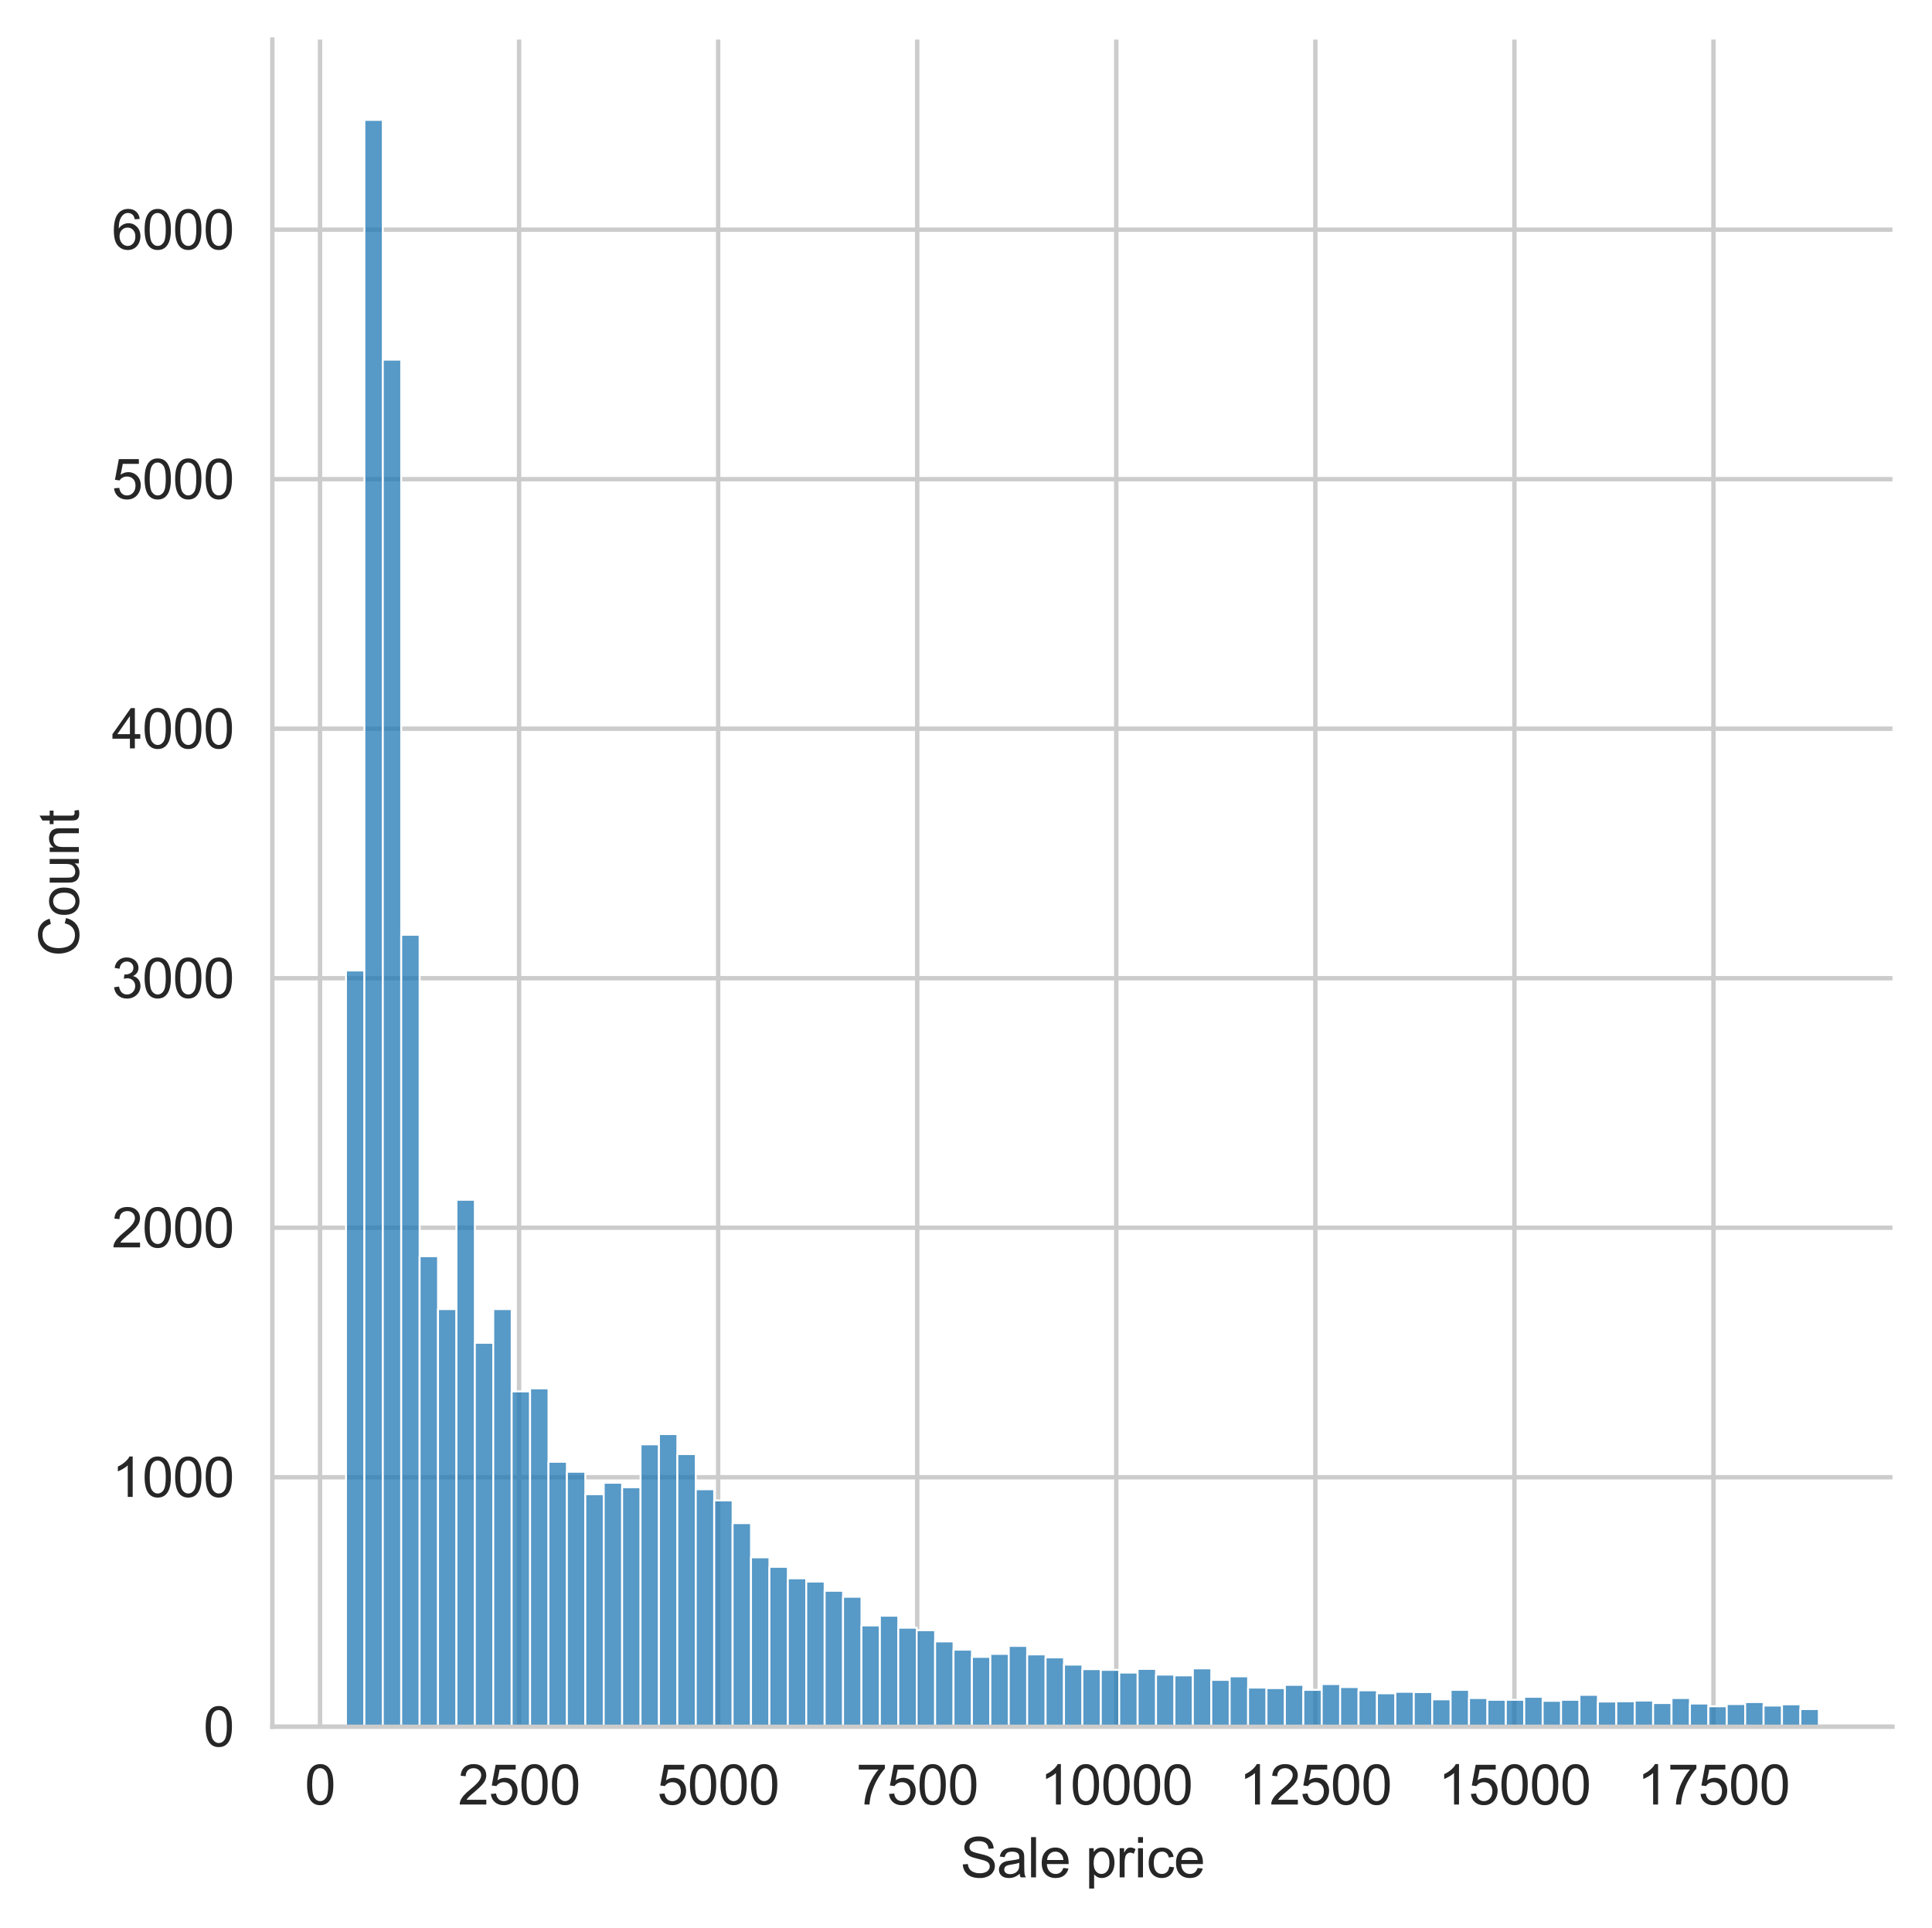 <?xml version="1.0" encoding="utf-8" standalone="no"?>
<!DOCTYPE svg PUBLIC "-//W3C//DTD SVG 1.1//EN"
  "http://www.w3.org/Graphics/SVG/1.1/DTD/svg11.dtd">
<svg xmlns:xlink="http://www.w3.org/1999/xlink" width="351.789pt" height="351.053pt" viewBox="0 0 351.789 351.053" xmlns="http://www.w3.org/2000/svg" version="1.1">
 <defs>
  <style type="text/css">*{stroke-linejoin: round; stroke-linecap: butt}</style>
 </defs>
 <g id="figure_1">
  <g id="patch_1">
   <path d="M 0 351.053 
L 351.789 351.053 
L 351.789 0 
L 0 0 
z
" style="fill: #ffffff"/>
  </g>
  <g id="axes_1">
   <g id="patch_2">
    <path d="M 49.589 314.44 
L 344.589 314.44 
L 344.589 7.2 
L 49.589 7.2 
z
" style="fill: #ffffff"/>
   </g>
   <g id="matplotlib.axis_1">
    <g id="xtick_1">
     <g id="line2d_1">
      <path d="M 58.272 314.44 
L 58.272 7.2 
" clip-path="url(#p5f4f9a04d0)" style="fill: none; stroke: #cccccc; stroke-width: 0.8; stroke-linecap: round"/>
     </g>
     <g id="text_1">
      <!-- 0 -->
      <g style="fill: #262626" transform="translate(55.491 328.598) scale(0.1 -0.1)">
       <defs>
        <path id="ArialMT-30" d="M 266 2259 
Q 266 3072 433 3567 
Q 600 4063 929 4331 
Q 1259 4600 1759 4600 
Q 2128 4600 2406 4451 
Q 2684 4303 2865 4023 
Q 3047 3744 3150 3342 
Q 3253 2941 3253 2259 
Q 3253 1453 3087 958 
Q 2922 463 2592 192 
Q 2263 -78 1759 -78 
Q 1097 -78 719 397 
Q 266 969 266 2259 
z
M 844 2259 
Q 844 1131 1108 757 
Q 1372 384 1759 384 
Q 2147 384 2411 759 
Q 2675 1134 2675 2259 
Q 2675 3391 2411 3762 
Q 2147 4134 1753 4134 
Q 1366 4134 1134 3806 
Q 844 3388 844 2259 
z
" transform="scale(0.016)"/>
       </defs>
       <use xlink:href="#ArialMT-30"/>
      </g>
     </g>
    </g>
    <g id="xtick_2">
     <g id="line2d_2">
      <path d="M 94.518 314.44 
L 94.518 7.2 
" clip-path="url(#p5f4f9a04d0)" style="fill: none; stroke: #cccccc; stroke-width: 0.8; stroke-linecap: round"/>
     </g>
     <g id="text_2">
      <!-- 2500 -->
      <g style="fill: #262626" transform="translate(83.396 328.598) scale(0.1 -0.1)">
       <defs>
        <path id="ArialMT-32" d="M 3222 541 
L 3222 0 
L 194 0 
Q 188 203 259 391 
Q 375 700 629 1000 
Q 884 1300 1366 1694 
Q 2113 2306 2375 2664 
Q 2638 3022 2638 3341 
Q 2638 3675 2398 3904 
Q 2159 4134 1775 4134 
Q 1369 4134 1125 3890 
Q 881 3647 878 3216 
L 300 3275 
Q 359 3922 746 4261 
Q 1134 4600 1788 4600 
Q 2447 4600 2831 4234 
Q 3216 3869 3216 3328 
Q 3216 3053 3103 2787 
Q 2991 2522 2730 2228 
Q 2469 1934 1863 1422 
Q 1356 997 1212 845 
Q 1069 694 975 541 
L 3222 541 
z
" transform="scale(0.016)"/>
        <path id="ArialMT-35" d="M 266 1200 
L 856 1250 
Q 922 819 1161 601 
Q 1400 384 1738 384 
Q 2144 384 2425 690 
Q 2706 997 2706 1503 
Q 2706 1984 2436 2262 
Q 2166 2541 1728 2541 
Q 1456 2541 1237 2417 
Q 1019 2294 894 2097 
L 366 2166 
L 809 4519 
L 3088 4519 
L 3088 3981 
L 1259 3981 
L 1013 2750 
Q 1425 3038 1878 3038 
Q 2478 3038 2890 2622 
Q 3303 2206 3303 1553 
Q 3303 931 2941 478 
Q 2500 -78 1738 -78 
Q 1113 -78 717 272 
Q 322 622 266 1200 
z
" transform="scale(0.016)"/>
       </defs>
       <use xlink:href="#ArialMT-32"/>
       <use xlink:href="#ArialMT-35" x="55.615"/>
       <use xlink:href="#ArialMT-30" x="111.23"/>
       <use xlink:href="#ArialMT-30" x="166.846"/>
      </g>
     </g>
    </g>
    <g id="xtick_3">
     <g id="line2d_3">
      <path d="M 130.765 314.44 
L 130.765 7.2 
" clip-path="url(#p5f4f9a04d0)" style="fill: none; stroke: #cccccc; stroke-width: 0.8; stroke-linecap: round"/>
     </g>
     <g id="text_3">
      <!-- 5000 -->
      <g style="fill: #262626" transform="translate(119.643 328.598) scale(0.1 -0.1)">
       <use xlink:href="#ArialMT-35"/>
       <use xlink:href="#ArialMT-30" x="55.615"/>
       <use xlink:href="#ArialMT-30" x="111.23"/>
       <use xlink:href="#ArialMT-30" x="166.846"/>
      </g>
     </g>
    </g>
    <g id="xtick_4">
     <g id="line2d_4">
      <path d="M 167.012 314.44 
L 167.012 7.2 
" clip-path="url(#p5f4f9a04d0)" style="fill: none; stroke: #cccccc; stroke-width: 0.8; stroke-linecap: round"/>
     </g>
     <g id="text_4">
      <!-- 7500 -->
      <g style="fill: #262626" transform="translate(155.89 328.598) scale(0.1 -0.1)">
       <defs>
        <path id="ArialMT-37" d="M 303 3981 
L 303 4522 
L 3269 4522 
L 3269 4084 
Q 2831 3619 2401 2847 
Q 1972 2075 1738 1259 
Q 1569 684 1522 0 
L 944 0 
Q 953 541 1156 1306 
Q 1359 2072 1739 2783 
Q 2119 3494 2547 3981 
L 303 3981 
z
" transform="scale(0.016)"/>
       </defs>
       <use xlink:href="#ArialMT-37"/>
       <use xlink:href="#ArialMT-35" x="55.615"/>
       <use xlink:href="#ArialMT-30" x="111.23"/>
       <use xlink:href="#ArialMT-30" x="166.846"/>
      </g>
     </g>
    </g>
    <g id="xtick_5">
     <g id="line2d_5">
      <path d="M 203.258 314.44 
L 203.258 7.2 
" clip-path="url(#p5f4f9a04d0)" style="fill: none; stroke: #cccccc; stroke-width: 0.8; stroke-linecap: round"/>
     </g>
     <g id="text_5">
      <!-- 10000 -->
      <g style="fill: #262626" transform="translate(189.356 328.598) scale(0.1 -0.1)">
       <defs>
        <path id="ArialMT-31" d="M 2384 0 
L 1822 0 
L 1822 3584 
Q 1619 3391 1289 3197 
Q 959 3003 697 2906 
L 697 3450 
Q 1169 3672 1522 3987 
Q 1875 4303 2022 4600 
L 2384 4600 
L 2384 0 
z
" transform="scale(0.016)"/>
       </defs>
       <use xlink:href="#ArialMT-31"/>
       <use xlink:href="#ArialMT-30" x="55.615"/>
       <use xlink:href="#ArialMT-30" x="111.23"/>
       <use xlink:href="#ArialMT-30" x="166.846"/>
       <use xlink:href="#ArialMT-30" x="222.461"/>
      </g>
     </g>
    </g>
    <g id="xtick_6">
     <g id="line2d_6">
      <path d="M 239.505 314.44 
L 239.505 7.2 
" clip-path="url(#p5f4f9a04d0)" style="fill: none; stroke: #cccccc; stroke-width: 0.8; stroke-linecap: round"/>
     </g>
     <g id="text_6">
      <!-- 12500 -->
      <g style="fill: #262626" transform="translate(225.603 328.598) scale(0.1 -0.1)">
       <use xlink:href="#ArialMT-31"/>
       <use xlink:href="#ArialMT-32" x="55.615"/>
       <use xlink:href="#ArialMT-35" x="111.23"/>
       <use xlink:href="#ArialMT-30" x="166.846"/>
       <use xlink:href="#ArialMT-30" x="222.461"/>
      </g>
     </g>
    </g>
    <g id="xtick_7">
     <g id="line2d_7">
      <path d="M 275.752 314.44 
L 275.752 7.2 
" clip-path="url(#p5f4f9a04d0)" style="fill: none; stroke: #cccccc; stroke-width: 0.8; stroke-linecap: round"/>
     </g>
     <g id="text_7">
      <!-- 15000 -->
      <g style="fill: #262626" transform="translate(261.849 328.598) scale(0.1 -0.1)">
       <use xlink:href="#ArialMT-31"/>
       <use xlink:href="#ArialMT-35" x="55.615"/>
       <use xlink:href="#ArialMT-30" x="111.23"/>
       <use xlink:href="#ArialMT-30" x="166.846"/>
       <use xlink:href="#ArialMT-30" x="222.461"/>
      </g>
     </g>
    </g>
    <g id="xtick_8">
     <g id="line2d_8">
      <path d="M 311.998 314.44 
L 311.998 7.2 
" clip-path="url(#p5f4f9a04d0)" style="fill: none; stroke: #cccccc; stroke-width: 0.8; stroke-linecap: round"/>
     </g>
     <g id="text_8">
      <!-- 17500 -->
      <g style="fill: #262626" transform="translate(298.096 328.598) scale(0.1 -0.1)">
       <use xlink:href="#ArialMT-31"/>
       <use xlink:href="#ArialMT-37" x="55.615"/>
       <use xlink:href="#ArialMT-35" x="111.23"/>
       <use xlink:href="#ArialMT-30" x="166.846"/>
       <use xlink:href="#ArialMT-30" x="222.461"/>
      </g>
     </g>
    </g>
    <g id="text_9">
     <!-- Sale price -->
     <g style="fill: #262626" transform="translate(174.856 341.865) scale(0.1 -0.1)">
      <defs>
       <path id="ArialMT-53" d="M 288 1472 
L 859 1522 
Q 900 1178 1048 958 
Q 1197 738 1509 602 
Q 1822 466 2213 466 
Q 2559 466 2825 569 
Q 3091 672 3220 851 
Q 3350 1031 3350 1244 
Q 3350 1459 3225 1620 
Q 3100 1781 2813 1891 
Q 2628 1963 1997 2114 
Q 1366 2266 1113 2400 
Q 784 2572 623 2826 
Q 463 3081 463 3397 
Q 463 3744 659 4045 
Q 856 4347 1234 4503 
Q 1613 4659 2075 4659 
Q 2584 4659 2973 4495 
Q 3363 4331 3572 4012 
Q 3781 3694 3797 3291 
L 3216 3247 
Q 3169 3681 2898 3903 
Q 2628 4125 2100 4125 
Q 1550 4125 1298 3923 
Q 1047 3722 1047 3438 
Q 1047 3191 1225 3031 
Q 1400 2872 2139 2705 
Q 2878 2538 3153 2413 
Q 3553 2228 3743 1945 
Q 3934 1663 3934 1294 
Q 3934 928 3725 604 
Q 3516 281 3123 101 
Q 2731 -78 2241 -78 
Q 1619 -78 1198 103 
Q 778 284 539 648 
Q 300 1013 288 1472 
z
" transform="scale(0.016)"/>
       <path id="ArialMT-61" d="M 2588 409 
Q 2275 144 1986 34 
Q 1697 -75 1366 -75 
Q 819 -75 525 192 
Q 231 459 231 875 
Q 231 1119 342 1320 
Q 453 1522 633 1644 
Q 813 1766 1038 1828 
Q 1203 1872 1538 1913 
Q 2219 1994 2541 2106 
Q 2544 2222 2544 2253 
Q 2544 2597 2384 2738 
Q 2169 2928 1744 2928 
Q 1347 2928 1158 2789 
Q 969 2650 878 2297 
L 328 2372 
Q 403 2725 575 2942 
Q 747 3159 1072 3276 
Q 1397 3394 1825 3394 
Q 2250 3394 2515 3294 
Q 2781 3194 2906 3042 
Q 3031 2891 3081 2659 
Q 3109 2516 3109 2141 
L 3109 1391 
Q 3109 606 3145 398 
Q 3181 191 3288 0 
L 2700 0 
Q 2613 175 2588 409 
z
M 2541 1666 
Q 2234 1541 1622 1453 
Q 1275 1403 1131 1340 
Q 988 1278 909 1158 
Q 831 1038 831 891 
Q 831 666 1001 516 
Q 1172 366 1500 366 
Q 1825 366 2078 508 
Q 2331 650 2450 897 
Q 2541 1088 2541 1459 
L 2541 1666 
z
" transform="scale(0.016)"/>
       <path id="ArialMT-6c" d="M 409 0 
L 409 4581 
L 972 4581 
L 972 0 
L 409 0 
z
" transform="scale(0.016)"/>
       <path id="ArialMT-65" d="M 2694 1069 
L 3275 997 
Q 3138 488 2766 206 
Q 2394 -75 1816 -75 
Q 1088 -75 661 373 
Q 234 822 234 1631 
Q 234 2469 665 2931 
Q 1097 3394 1784 3394 
Q 2450 3394 2872 2941 
Q 3294 2488 3294 1666 
Q 3294 1616 3291 1516 
L 816 1516 
Q 847 969 1125 678 
Q 1403 388 1819 388 
Q 2128 388 2347 550 
Q 2566 713 2694 1069 
z
M 847 1978 
L 2700 1978 
Q 2663 2397 2488 2606 
Q 2219 2931 1791 2931 
Q 1403 2931 1139 2672 
Q 875 2413 847 1978 
z
" transform="scale(0.016)"/>
       <path id="ArialMT-20" transform="scale(0.016)"/>
       <path id="ArialMT-70" d="M 422 -1272 
L 422 3319 
L 934 3319 
L 934 2888 
Q 1116 3141 1344 3267 
Q 1572 3394 1897 3394 
Q 2322 3394 2647 3175 
Q 2972 2956 3137 2557 
Q 3303 2159 3303 1684 
Q 3303 1175 3120 767 
Q 2938 359 2589 142 
Q 2241 -75 1856 -75 
Q 1575 -75 1351 44 
Q 1128 163 984 344 
L 984 -1272 
L 422 -1272 
z
M 931 1641 
Q 931 1000 1190 694 
Q 1450 388 1819 388 
Q 2194 388 2461 705 
Q 2728 1022 2728 1688 
Q 2728 2322 2467 2637 
Q 2206 2953 1844 2953 
Q 1484 2953 1207 2617 
Q 931 2281 931 1641 
z
" transform="scale(0.016)"/>
       <path id="ArialMT-72" d="M 416 0 
L 416 3319 
L 922 3319 
L 922 2816 
Q 1116 3169 1280 3281 
Q 1444 3394 1641 3394 
Q 1925 3394 2219 3213 
L 2025 2691 
Q 1819 2813 1613 2813 
Q 1428 2813 1281 2702 
Q 1134 2591 1072 2394 
Q 978 2094 978 1738 
L 978 0 
L 416 0 
z
" transform="scale(0.016)"/>
       <path id="ArialMT-69" d="M 425 3934 
L 425 4581 
L 988 4581 
L 988 3934 
L 425 3934 
z
M 425 0 
L 425 3319 
L 988 3319 
L 988 0 
L 425 0 
z
" transform="scale(0.016)"/>
       <path id="ArialMT-63" d="M 2588 1216 
L 3141 1144 
Q 3050 572 2676 248 
Q 2303 -75 1759 -75 
Q 1078 -75 664 370 
Q 250 816 250 1647 
Q 250 2184 428 2587 
Q 606 2991 970 3192 
Q 1334 3394 1763 3394 
Q 2303 3394 2647 3120 
Q 2991 2847 3088 2344 
L 2541 2259 
Q 2463 2594 2264 2762 
Q 2066 2931 1784 2931 
Q 1359 2931 1093 2626 
Q 828 2322 828 1663 
Q 828 994 1084 691 
Q 1341 388 1753 388 
Q 2084 388 2306 591 
Q 2528 794 2588 1216 
z
" transform="scale(0.016)"/>
      </defs>
      <use xlink:href="#ArialMT-53"/>
      <use xlink:href="#ArialMT-61" x="66.699"/>
      <use xlink:href="#ArialMT-6c" x="122.314"/>
      <use xlink:href="#ArialMT-65" x="144.531"/>
      <use xlink:href="#ArialMT-20" x="200.146"/>
      <use xlink:href="#ArialMT-70" x="227.93"/>
      <use xlink:href="#ArialMT-72" x="283.545"/>
      <use xlink:href="#ArialMT-69" x="316.846"/>
      <use xlink:href="#ArialMT-63" x="339.062"/>
      <use xlink:href="#ArialMT-65" x="389.062"/>
     </g>
    </g>
   </g>
   <g id="matplotlib.axis_2">
    <g id="ytick_1">
     <g id="line2d_9">
      <path d="M 49.589 314.44 
L 344.589 314.44 
" clip-path="url(#p5f4f9a04d0)" style="fill: none; stroke: #cccccc; stroke-width: 0.8; stroke-linecap: round"/>
     </g>
     <g id="text_10">
      <!-- 0 -->
      <g style="fill: #262626" transform="translate(37.028 318.019) scale(0.1 -0.1)">
       <use xlink:href="#ArialMT-30"/>
      </g>
     </g>
    </g>
    <g id="ytick_2">
     <g id="line2d_10">
      <path d="M 49.589 269.004 
L 344.589 269.004 
" clip-path="url(#p5f4f9a04d0)" style="fill: none; stroke: #cccccc; stroke-width: 0.8; stroke-linecap: round"/>
     </g>
     <g id="text_11">
      <!-- 1000 -->
      <g style="fill: #262626" transform="translate(20.345 272.583) scale(0.1 -0.1)">
       <use xlink:href="#ArialMT-31"/>
       <use xlink:href="#ArialMT-30" x="55.615"/>
       <use xlink:href="#ArialMT-30" x="111.23"/>
       <use xlink:href="#ArialMT-30" x="166.846"/>
      </g>
     </g>
    </g>
    <g id="ytick_3">
     <g id="line2d_11">
      <path d="M 49.589 223.567 
L 344.589 223.567 
" clip-path="url(#p5f4f9a04d0)" style="fill: none; stroke: #cccccc; stroke-width: 0.8; stroke-linecap: round"/>
     </g>
     <g id="text_12">
      <!-- 2000 -->
      <g style="fill: #262626" transform="translate(20.345 227.146) scale(0.1 -0.1)">
       <use xlink:href="#ArialMT-32"/>
       <use xlink:href="#ArialMT-30" x="55.615"/>
       <use xlink:href="#ArialMT-30" x="111.23"/>
       <use xlink:href="#ArialMT-30" x="166.846"/>
      </g>
     </g>
    </g>
    <g id="ytick_4">
     <g id="line2d_12">
      <path d="M 49.589 178.131 
L 344.589 178.131 
" clip-path="url(#p5f4f9a04d0)" style="fill: none; stroke: #cccccc; stroke-width: 0.8; stroke-linecap: round"/>
     </g>
     <g id="text_13">
      <!-- 3000 -->
      <g style="fill: #262626" transform="translate(20.345 181.71) scale(0.1 -0.1)">
       <defs>
        <path id="ArialMT-33" d="M 269 1209 
L 831 1284 
Q 928 806 1161 595 
Q 1394 384 1728 384 
Q 2125 384 2398 659 
Q 2672 934 2672 1341 
Q 2672 1728 2419 1979 
Q 2166 2231 1775 2231 
Q 1616 2231 1378 2169 
L 1441 2663 
Q 1497 2656 1531 2656 
Q 1891 2656 2178 2843 
Q 2466 3031 2466 3422 
Q 2466 3731 2256 3934 
Q 2047 4138 1716 4138 
Q 1388 4138 1169 3931 
Q 950 3725 888 3313 
L 325 3413 
Q 428 3978 793 4289 
Q 1159 4600 1703 4600 
Q 2078 4600 2393 4439 
Q 2709 4278 2876 4000 
Q 3044 3722 3044 3409 
Q 3044 3113 2884 2869 
Q 2725 2625 2413 2481 
Q 2819 2388 3044 2092 
Q 3269 1797 3269 1353 
Q 3269 753 2831 336 
Q 2394 -81 1725 -81 
Q 1122 -81 723 278 
Q 325 638 269 1209 
z
" transform="scale(0.016)"/>
       </defs>
       <use xlink:href="#ArialMT-33"/>
       <use xlink:href="#ArialMT-30" x="55.615"/>
       <use xlink:href="#ArialMT-30" x="111.23"/>
       <use xlink:href="#ArialMT-30" x="166.846"/>
      </g>
     </g>
    </g>
    <g id="ytick_5">
     <g id="line2d_13">
      <path d="M 49.589 132.695 
L 344.589 132.695 
" clip-path="url(#p5f4f9a04d0)" style="fill: none; stroke: #cccccc; stroke-width: 0.8; stroke-linecap: round"/>
     </g>
     <g id="text_14">
      <!-- 4000 -->
      <g style="fill: #262626" transform="translate(20.345 136.274) scale(0.1 -0.1)">
       <defs>
        <path id="ArialMT-34" d="M 2069 0 
L 2069 1097 
L 81 1097 
L 81 1613 
L 2172 4581 
L 2631 4581 
L 2631 1613 
L 3250 1613 
L 3250 1097 
L 2631 1097 
L 2631 0 
L 2069 0 
z
M 2069 1613 
L 2069 3678 
L 634 1613 
L 2069 1613 
z
" transform="scale(0.016)"/>
       </defs>
       <use xlink:href="#ArialMT-34"/>
       <use xlink:href="#ArialMT-30" x="55.615"/>
       <use xlink:href="#ArialMT-30" x="111.23"/>
       <use xlink:href="#ArialMT-30" x="166.846"/>
      </g>
     </g>
    </g>
    <g id="ytick_6">
     <g id="line2d_14">
      <path d="M 49.589 87.259 
L 344.589 87.259 
" clip-path="url(#p5f4f9a04d0)" style="fill: none; stroke: #cccccc; stroke-width: 0.8; stroke-linecap: round"/>
     </g>
     <g id="text_15">
      <!-- 5000 -->
      <g style="fill: #262626" transform="translate(20.345 90.838) scale(0.1 -0.1)">
       <use xlink:href="#ArialMT-35"/>
       <use xlink:href="#ArialMT-30" x="55.615"/>
       <use xlink:href="#ArialMT-30" x="111.23"/>
       <use xlink:href="#ArialMT-30" x="166.846"/>
      </g>
     </g>
    </g>
    <g id="ytick_7">
     <g id="line2d_15">
      <path d="M 49.589 41.822 
L 344.589 41.822 
" clip-path="url(#p5f4f9a04d0)" style="fill: none; stroke: #cccccc; stroke-width: 0.8; stroke-linecap: round"/>
     </g>
     <g id="text_16">
      <!-- 6000 -->
      <g style="fill: #262626" transform="translate(20.345 45.401) scale(0.1 -0.1)">
       <defs>
        <path id="ArialMT-36" d="M 3184 3459 
L 2625 3416 
Q 2550 3747 2413 3897 
Q 2184 4138 1850 4138 
Q 1581 4138 1378 3988 
Q 1113 3794 959 3422 
Q 806 3050 800 2363 
Q 1003 2672 1297 2822 
Q 1591 2972 1913 2972 
Q 2475 2972 2870 2558 
Q 3266 2144 3266 1488 
Q 3266 1056 3080 686 
Q 2894 316 2569 119 
Q 2244 -78 1831 -78 
Q 1128 -78 684 439 
Q 241 956 241 2144 
Q 241 3472 731 4075 
Q 1159 4600 1884 4600 
Q 2425 4600 2770 4297 
Q 3116 3994 3184 3459 
z
M 888 1484 
Q 888 1194 1011 928 
Q 1134 663 1356 523 
Q 1578 384 1822 384 
Q 2178 384 2434 671 
Q 2691 959 2691 1453 
Q 2691 1928 2437 2201 
Q 2184 2475 1800 2475 
Q 1419 2475 1153 2201 
Q 888 1928 888 1484 
z
" transform="scale(0.016)"/>
       </defs>
       <use xlink:href="#ArialMT-36"/>
       <use xlink:href="#ArialMT-30" x="55.615"/>
       <use xlink:href="#ArialMT-30" x="111.23"/>
       <use xlink:href="#ArialMT-30" x="166.846"/>
      </g>
     </g>
    </g>
    <g id="text_17">
     <!-- Count -->
     <g style="fill: #262626" transform="translate(14.358 174.161) rotate(-90) scale(0.1 -0.1)">
      <defs>
       <path id="ArialMT-43" d="M 3763 1606 
L 4369 1453 
Q 4178 706 3683 314 
Q 3188 -78 2472 -78 
Q 1731 -78 1267 223 
Q 803 525 561 1097 
Q 319 1669 319 2325 
Q 319 3041 592 3573 
Q 866 4106 1370 4382 
Q 1875 4659 2481 4659 
Q 3169 4659 3637 4309 
Q 4106 3959 4291 3325 
L 3694 3184 
Q 3534 3684 3231 3912 
Q 2928 4141 2469 4141 
Q 1941 4141 1586 3887 
Q 1231 3634 1087 3207 
Q 944 2781 944 2328 
Q 944 1744 1114 1308 
Q 1284 872 1643 656 
Q 2003 441 2422 441 
Q 2931 441 3284 734 
Q 3638 1028 3763 1606 
z
" transform="scale(0.016)"/>
       <path id="ArialMT-6f" d="M 213 1659 
Q 213 2581 725 3025 
Q 1153 3394 1769 3394 
Q 2453 3394 2887 2945 
Q 3322 2497 3322 1706 
Q 3322 1066 3130 698 
Q 2938 331 2570 128 
Q 2203 -75 1769 -75 
Q 1072 -75 642 372 
Q 213 819 213 1659 
z
M 791 1659 
Q 791 1022 1069 705 
Q 1347 388 1769 388 
Q 2188 388 2466 706 
Q 2744 1025 2744 1678 
Q 2744 2294 2464 2611 
Q 2184 2928 1769 2928 
Q 1347 2928 1069 2612 
Q 791 2297 791 1659 
z
" transform="scale(0.016)"/>
       <path id="ArialMT-75" d="M 2597 0 
L 2597 488 
Q 2209 -75 1544 -75 
Q 1250 -75 995 37 
Q 741 150 617 320 
Q 494 491 444 738 
Q 409 903 409 1263 
L 409 3319 
L 972 3319 
L 972 1478 
Q 972 1038 1006 884 
Q 1059 663 1231 536 
Q 1403 409 1656 409 
Q 1909 409 2131 539 
Q 2353 669 2445 892 
Q 2538 1116 2538 1541 
L 2538 3319 
L 3100 3319 
L 3100 0 
L 2597 0 
z
" transform="scale(0.016)"/>
       <path id="ArialMT-6e" d="M 422 0 
L 422 3319 
L 928 3319 
L 928 2847 
Q 1294 3394 1984 3394 
Q 2284 3394 2536 3286 
Q 2788 3178 2913 3003 
Q 3038 2828 3088 2588 
Q 3119 2431 3119 2041 
L 3119 0 
L 2556 0 
L 2556 2019 
Q 2556 2363 2490 2533 
Q 2425 2703 2258 2804 
Q 2091 2906 1866 2906 
Q 1506 2906 1245 2678 
Q 984 2450 984 1813 
L 984 0 
L 422 0 
z
" transform="scale(0.016)"/>
       <path id="ArialMT-74" d="M 1650 503 
L 1731 6 
Q 1494 -44 1306 -44 
Q 1000 -44 831 53 
Q 663 150 594 308 
Q 525 466 525 972 
L 525 2881 
L 113 2881 
L 113 3319 
L 525 3319 
L 525 4141 
L 1084 4478 
L 1084 3319 
L 1650 3319 
L 1650 2881 
L 1084 2881 
L 1084 941 
Q 1084 700 1114 631 
Q 1144 563 1211 522 
Q 1278 481 1403 481 
Q 1497 481 1650 503 
z
" transform="scale(0.016)"/>
      </defs>
      <use xlink:href="#ArialMT-43"/>
      <use xlink:href="#ArialMT-6f" x="72.217"/>
      <use xlink:href="#ArialMT-75" x="127.832"/>
      <use xlink:href="#ArialMT-6e" x="183.447"/>
      <use xlink:href="#ArialMT-74" x="239.062"/>
     </g>
    </g>
   </g>
   <g id="patch_3">
    <path d="M 62.998 314.44 
L 66.35 314.44 
L 66.35 176.723 
L 62.998 176.723 
z
" clip-path="url(#p5f4f9a04d0)" style="fill: #1f77b4; fill-opacity: 0.75; stroke: #ffffff; stroke-width: 0.353; stroke-linejoin: miter"/>
   </g>
   <g id="patch_4">
    <path d="M 66.35 314.44 
L 69.703 314.44 
L 69.703 21.83 
L 66.35 21.83 
z
" clip-path="url(#p5f4f9a04d0)" style="fill: #1f77b4; fill-opacity: 0.75; stroke: #ffffff; stroke-width: 0.353; stroke-linejoin: miter"/>
   </g>
   <g id="patch_5">
    <path d="M 69.703 314.44 
L 73.055 314.44 
L 73.055 65.495 
L 69.703 65.495 
z
" clip-path="url(#p5f4f9a04d0)" style="fill: #1f77b4; fill-opacity: 0.75; stroke: #ffffff; stroke-width: 0.353; stroke-linejoin: miter"/>
   </g>
   <g id="patch_6">
    <path d="M 73.055 314.44 
L 76.407 314.44 
L 76.407 170.225 
L 73.055 170.225 
z
" clip-path="url(#p5f4f9a04d0)" style="fill: #1f77b4; fill-opacity: 0.75; stroke: #ffffff; stroke-width: 0.353; stroke-linejoin: miter"/>
   </g>
   <g id="patch_7">
    <path d="M 76.407 314.44 
L 79.76 314.44 
L 79.76 228.747 
L 76.407 228.747 
z
" clip-path="url(#p5f4f9a04d0)" style="fill: #1f77b4; fill-opacity: 0.75; stroke: #ffffff; stroke-width: 0.353; stroke-linejoin: miter"/>
   </g>
   <g id="patch_8">
    <path d="M 79.76 314.44 
L 83.112 314.44 
L 83.112 238.38 
L 79.76 238.38 
z
" clip-path="url(#p5f4f9a04d0)" style="fill: #1f77b4; fill-opacity: 0.75; stroke: #ffffff; stroke-width: 0.353; stroke-linejoin: miter"/>
   </g>
   <g id="patch_9">
    <path d="M 83.112 314.44 
L 86.464 314.44 
L 86.464 218.479 
L 83.112 218.479 
z
" clip-path="url(#p5f4f9a04d0)" style="fill: #1f77b4; fill-opacity: 0.75; stroke: #ffffff; stroke-width: 0.353; stroke-linejoin: miter"/>
   </g>
   <g id="patch_10">
    <path d="M 86.464 314.44 
L 89.816 314.44 
L 89.816 244.514 
L 86.464 244.514 
z
" clip-path="url(#p5f4f9a04d0)" style="fill: #1f77b4; fill-opacity: 0.75; stroke: #ffffff; stroke-width: 0.353; stroke-linejoin: miter"/>
   </g>
   <g id="patch_11">
    <path d="M 89.816 314.44 
L 93.169 314.44 
L 93.169 238.38 
L 89.816 238.38 
z
" clip-path="url(#p5f4f9a04d0)" style="fill: #1f77b4; fill-opacity: 0.75; stroke: #ffffff; stroke-width: 0.353; stroke-linejoin: miter"/>
   </g>
   <g id="patch_12">
    <path d="M 93.169 314.44 
L 96.521 314.44 
L 96.521 253.374 
L 93.169 253.374 
z
" clip-path="url(#p5f4f9a04d0)" style="fill: #1f77b4; fill-opacity: 0.75; stroke: #ffffff; stroke-width: 0.353; stroke-linejoin: miter"/>
   </g>
   <g id="patch_13">
    <path d="M 96.521 314.44 
L 99.873 314.44 
L 99.873 252.828 
L 96.521 252.828 
z
" clip-path="url(#p5f4f9a04d0)" style="fill: #1f77b4; fill-opacity: 0.75; stroke: #ffffff; stroke-width: 0.353; stroke-linejoin: miter"/>
   </g>
   <g id="patch_14">
    <path d="M 99.873 314.44 
L 103.225 314.44 
L 103.225 266.187 
L 99.873 266.187 
z
" clip-path="url(#p5f4f9a04d0)" style="fill: #1f77b4; fill-opacity: 0.75; stroke: #ffffff; stroke-width: 0.353; stroke-linejoin: miter"/>
   </g>
   <g id="patch_15">
    <path d="M 103.225 314.44 
L 106.578 314.44 
L 106.578 268.004 
L 103.225 268.004 
z
" clip-path="url(#p5f4f9a04d0)" style="fill: #1f77b4; fill-opacity: 0.75; stroke: #ffffff; stroke-width: 0.353; stroke-linejoin: miter"/>
   </g>
   <g id="patch_16">
    <path d="M 106.578 314.44 
L 109.93 314.44 
L 109.93 272.093 
L 106.578 272.093 
z
" clip-path="url(#p5f4f9a04d0)" style="fill: #1f77b4; fill-opacity: 0.75; stroke: #ffffff; stroke-width: 0.353; stroke-linejoin: miter"/>
   </g>
   <g id="patch_17">
    <path d="M 109.93 314.44 
L 113.282 314.44 
L 113.282 270.003 
L 109.93 270.003 
z
" clip-path="url(#p5f4f9a04d0)" style="fill: #1f77b4; fill-opacity: 0.75; stroke: #ffffff; stroke-width: 0.353; stroke-linejoin: miter"/>
   </g>
   <g id="patch_18">
    <path d="M 113.282 314.44 
L 116.635 314.44 
L 116.635 270.821 
L 113.282 270.821 
z
" clip-path="url(#p5f4f9a04d0)" style="fill: #1f77b4; fill-opacity: 0.75; stroke: #ffffff; stroke-width: 0.353; stroke-linejoin: miter"/>
   </g>
   <g id="patch_19">
    <path d="M 116.635 314.44 
L 119.987 314.44 
L 119.987 263.006 
L 116.635 263.006 
z
" clip-path="url(#p5f4f9a04d0)" style="fill: #1f77b4; fill-opacity: 0.75; stroke: #ffffff; stroke-width: 0.353; stroke-linejoin: miter"/>
   </g>
   <g id="patch_20">
    <path d="M 119.987 314.44 
L 123.339 314.44 
L 123.339 261.143 
L 119.987 261.143 
z
" clip-path="url(#p5f4f9a04d0)" style="fill: #1f77b4; fill-opacity: 0.75; stroke: #ffffff; stroke-width: 0.353; stroke-linejoin: miter"/>
   </g>
   <g id="patch_21">
    <path d="M 123.339 314.44 
L 126.691 314.44 
L 126.691 264.778 
L 123.339 264.778 
z
" clip-path="url(#p5f4f9a04d0)" style="fill: #1f77b4; fill-opacity: 0.75; stroke: #ffffff; stroke-width: 0.353; stroke-linejoin: miter"/>
   </g>
   <g id="patch_22">
    <path d="M 126.691 314.44 
L 130.044 314.44 
L 130.044 271.185 
L 126.691 271.185 
z
" clip-path="url(#p5f4f9a04d0)" style="fill: #1f77b4; fill-opacity: 0.75; stroke: #ffffff; stroke-width: 0.353; stroke-linejoin: miter"/>
   </g>
   <g id="patch_23">
    <path d="M 130.044 314.44 
L 133.396 314.44 
L 133.396 273.229 
L 130.044 273.229 
z
" clip-path="url(#p5f4f9a04d0)" style="fill: #1f77b4; fill-opacity: 0.75; stroke: #ffffff; stroke-width: 0.353; stroke-linejoin: miter"/>
   </g>
   <g id="patch_24">
    <path d="M 133.396 314.44 
L 136.748 314.44 
L 136.748 277.364 
L 133.396 277.364 
z
" clip-path="url(#p5f4f9a04d0)" style="fill: #1f77b4; fill-opacity: 0.75; stroke: #ffffff; stroke-width: 0.353; stroke-linejoin: miter"/>
   </g>
   <g id="patch_25">
    <path d="M 136.748 314.44 
L 140.1 314.44 
L 140.1 283.589 
L 136.748 283.589 
z
" clip-path="url(#p5f4f9a04d0)" style="fill: #1f77b4; fill-opacity: 0.75; stroke: #ffffff; stroke-width: 0.353; stroke-linejoin: miter"/>
   </g>
   <g id="patch_26">
    <path d="M 140.1 314.44 
L 143.453 314.44 
L 143.453 285.315 
L 140.1 285.315 
z
" clip-path="url(#p5f4f9a04d0)" style="fill: #1f77b4; fill-opacity: 0.75; stroke: #ffffff; stroke-width: 0.353; stroke-linejoin: miter"/>
   </g>
   <g id="patch_27">
    <path d="M 143.453 314.44 
L 146.805 314.44 
L 146.805 287.405 
L 143.453 287.405 
z
" clip-path="url(#p5f4f9a04d0)" style="fill: #1f77b4; fill-opacity: 0.75; stroke: #ffffff; stroke-width: 0.353; stroke-linejoin: miter"/>
   </g>
   <g id="patch_28">
    <path d="M 146.805 314.44 
L 150.157 314.44 
L 150.157 287.996 
L 146.805 287.996 
z
" clip-path="url(#p5f4f9a04d0)" style="fill: #1f77b4; fill-opacity: 0.75; stroke: #ffffff; stroke-width: 0.353; stroke-linejoin: miter"/>
   </g>
   <g id="patch_29">
    <path d="M 150.157 314.44 
L 153.51 314.44 
L 153.51 289.677 
L 150.157 289.677 
z
" clip-path="url(#p5f4f9a04d0)" style="fill: #1f77b4; fill-opacity: 0.75; stroke: #ffffff; stroke-width: 0.353; stroke-linejoin: miter"/>
   </g>
   <g id="patch_30">
    <path d="M 153.51 314.44 
L 156.862 314.44 
L 156.862 290.768 
L 153.51 290.768 
z
" clip-path="url(#p5f4f9a04d0)" style="fill: #1f77b4; fill-opacity: 0.75; stroke: #ffffff; stroke-width: 0.353; stroke-linejoin: miter"/>
   </g>
   <g id="patch_31">
    <path d="M 156.862 314.44 
L 160.214 314.44 
L 160.214 295.993 
L 156.862 295.993 
z
" clip-path="url(#p5f4f9a04d0)" style="fill: #1f77b4; fill-opacity: 0.75; stroke: #ffffff; stroke-width: 0.353; stroke-linejoin: miter"/>
   </g>
   <g id="patch_32">
    <path d="M 160.214 314.44 
L 163.566 314.44 
L 163.566 294.221 
L 160.214 294.221 
z
" clip-path="url(#p5f4f9a04d0)" style="fill: #1f77b4; fill-opacity: 0.75; stroke: #ffffff; stroke-width: 0.353; stroke-linejoin: miter"/>
   </g>
   <g id="patch_33">
    <path d="M 163.566 314.44 
L 166.919 314.44 
L 166.919 296.402 
L 163.566 296.402 
z
" clip-path="url(#p5f4f9a04d0)" style="fill: #1f77b4; fill-opacity: 0.75; stroke: #ffffff; stroke-width: 0.353; stroke-linejoin: miter"/>
   </g>
   <g id="patch_34">
    <path d="M 166.919 314.44 
L 170.271 314.44 
L 170.271 296.856 
L 166.919 296.856 
z
" clip-path="url(#p5f4f9a04d0)" style="fill: #1f77b4; fill-opacity: 0.75; stroke: #ffffff; stroke-width: 0.353; stroke-linejoin: miter"/>
   </g>
   <g id="patch_35">
    <path d="M 170.271 314.44 
L 173.623 314.44 
L 173.623 298.901 
L 170.271 298.901 
z
" clip-path="url(#p5f4f9a04d0)" style="fill: #1f77b4; fill-opacity: 0.75; stroke: #ffffff; stroke-width: 0.353; stroke-linejoin: miter"/>
   </g>
   <g id="patch_36">
    <path d="M 173.623 314.44 
L 176.975 314.44 
L 176.975 300.4 
L 173.623 300.4 
z
" clip-path="url(#p5f4f9a04d0)" style="fill: #1f77b4; fill-opacity: 0.75; stroke: #ffffff; stroke-width: 0.353; stroke-linejoin: miter"/>
   </g>
   <g id="patch_37">
    <path d="M 176.975 314.44 
L 180.328 314.44 
L 180.328 301.718 
L 176.975 301.718 
z
" clip-path="url(#p5f4f9a04d0)" style="fill: #1f77b4; fill-opacity: 0.75; stroke: #ffffff; stroke-width: 0.353; stroke-linejoin: miter"/>
   </g>
   <g id="patch_38">
    <path d="M 180.328 314.44 
L 183.68 314.44 
L 183.68 301.173 
L 180.328 301.173 
z
" clip-path="url(#p5f4f9a04d0)" style="fill: #1f77b4; fill-opacity: 0.75; stroke: #ffffff; stroke-width: 0.353; stroke-linejoin: miter"/>
   </g>
   <g id="patch_39">
    <path d="M 183.68 314.44 
L 187.032 314.44 
L 187.032 299.719 
L 183.68 299.719 
z
" clip-path="url(#p5f4f9a04d0)" style="fill: #1f77b4; fill-opacity: 0.75; stroke: #ffffff; stroke-width: 0.353; stroke-linejoin: miter"/>
   </g>
   <g id="patch_40">
    <path d="M 187.032 314.44 
L 190.385 314.44 
L 190.385 301.263 
L 187.032 301.263 
z
" clip-path="url(#p5f4f9a04d0)" style="fill: #1f77b4; fill-opacity: 0.75; stroke: #ffffff; stroke-width: 0.353; stroke-linejoin: miter"/>
   </g>
   <g id="patch_41">
    <path d="M 190.385 314.44 
L 193.737 314.44 
L 193.737 301.809 
L 190.385 301.809 
z
" clip-path="url(#p5f4f9a04d0)" style="fill: #1f77b4; fill-opacity: 0.75; stroke: #ffffff; stroke-width: 0.353; stroke-linejoin: miter"/>
   </g>
   <g id="patch_42">
    <path d="M 193.737 314.44 
L 197.089 314.44 
L 197.089 303.126 
L 193.737 303.126 
z
" clip-path="url(#p5f4f9a04d0)" style="fill: #1f77b4; fill-opacity: 0.75; stroke: #ffffff; stroke-width: 0.353; stroke-linejoin: miter"/>
   </g>
   <g id="patch_43">
    <path d="M 197.089 314.44 
L 200.441 314.44 
L 200.441 303.944 
L 197.089 303.944 
z
" clip-path="url(#p5f4f9a04d0)" style="fill: #1f77b4; fill-opacity: 0.75; stroke: #ffffff; stroke-width: 0.353; stroke-linejoin: miter"/>
   </g>
   <g id="patch_44">
    <path d="M 200.441 314.44 
L 203.794 314.44 
L 203.794 304.081 
L 200.441 304.081 
z
" clip-path="url(#p5f4f9a04d0)" style="fill: #1f77b4; fill-opacity: 0.75; stroke: #ffffff; stroke-width: 0.353; stroke-linejoin: miter"/>
   </g>
   <g id="patch_45">
    <path d="M 203.794 314.44 
L 207.146 314.44 
L 207.146 304.58 
L 203.794 304.58 
z
" clip-path="url(#p5f4f9a04d0)" style="fill: #1f77b4; fill-opacity: 0.75; stroke: #ffffff; stroke-width: 0.353; stroke-linejoin: miter"/>
   </g>
   <g id="patch_46">
    <path d="M 207.146 314.44 
L 210.498 314.44 
L 210.498 303.899 
L 207.146 303.899 
z
" clip-path="url(#p5f4f9a04d0)" style="fill: #1f77b4; fill-opacity: 0.75; stroke: #ffffff; stroke-width: 0.353; stroke-linejoin: miter"/>
   </g>
   <g id="patch_47">
    <path d="M 210.498 314.44 
L 213.85 314.44 
L 213.85 304.944 
L 210.498 304.944 
z
" clip-path="url(#p5f4f9a04d0)" style="fill: #1f77b4; fill-opacity: 0.75; stroke: #ffffff; stroke-width: 0.353; stroke-linejoin: miter"/>
   </g>
   <g id="patch_48">
    <path d="M 213.85 314.44 
L 217.203 314.44 
L 217.203 305.08 
L 213.85 305.08 
z
" clip-path="url(#p5f4f9a04d0)" style="fill: #1f77b4; fill-opacity: 0.75; stroke: #ffffff; stroke-width: 0.353; stroke-linejoin: miter"/>
   </g>
   <g id="patch_49">
    <path d="M 217.203 314.44 
L 220.555 314.44 
L 220.555 303.808 
L 217.203 303.808 
z
" clip-path="url(#p5f4f9a04d0)" style="fill: #1f77b4; fill-opacity: 0.75; stroke: #ffffff; stroke-width: 0.353; stroke-linejoin: miter"/>
   </g>
   <g id="patch_50">
    <path d="M 220.555 314.44 
L 223.907 314.44 
L 223.907 305.898 
L 220.555 305.898 
z
" clip-path="url(#p5f4f9a04d0)" style="fill: #1f77b4; fill-opacity: 0.75; stroke: #ffffff; stroke-width: 0.353; stroke-linejoin: miter"/>
   </g>
   <g id="patch_51">
    <path d="M 223.907 314.44 
L 227.26 314.44 
L 227.26 305.262 
L 223.907 305.262 
z
" clip-path="url(#p5f4f9a04d0)" style="fill: #1f77b4; fill-opacity: 0.75; stroke: #ffffff; stroke-width: 0.353; stroke-linejoin: miter"/>
   </g>
   <g id="patch_52">
    <path d="M 227.26 314.44 
L 230.612 314.44 
L 230.612 307.307 
L 227.26 307.307 
z
" clip-path="url(#p5f4f9a04d0)" style="fill: #1f77b4; fill-opacity: 0.75; stroke: #ffffff; stroke-width: 0.353; stroke-linejoin: miter"/>
   </g>
   <g id="patch_53">
    <path d="M 230.612 314.44 
L 233.964 314.44 
L 233.964 307.397 
L 230.612 307.397 
z
" clip-path="url(#p5f4f9a04d0)" style="fill: #1f77b4; fill-opacity: 0.75; stroke: #ffffff; stroke-width: 0.353; stroke-linejoin: miter"/>
   </g>
   <g id="patch_54">
    <path d="M 233.964 314.44 
L 237.316 314.44 
L 237.316 306.807 
L 233.964 306.807 
z
" clip-path="url(#p5f4f9a04d0)" style="fill: #1f77b4; fill-opacity: 0.75; stroke: #ffffff; stroke-width: 0.353; stroke-linejoin: miter"/>
   </g>
   <g id="patch_55">
    <path d="M 237.316 314.44 
L 240.669 314.44 
L 240.669 307.715 
L 237.316 307.715 
z
" clip-path="url(#p5f4f9a04d0)" style="fill: #1f77b4; fill-opacity: 0.75; stroke: #ffffff; stroke-width: 0.353; stroke-linejoin: miter"/>
   </g>
   <g id="patch_56">
    <path d="M 240.669 314.44 
L 244.021 314.44 
L 244.021 306.67 
L 240.669 306.67 
z
" clip-path="url(#p5f4f9a04d0)" style="fill: #1f77b4; fill-opacity: 0.75; stroke: #ffffff; stroke-width: 0.353; stroke-linejoin: miter"/>
   </g>
   <g id="patch_57">
    <path d="M 244.021 314.44 
L 247.373 314.44 
L 247.373 307.216 
L 244.021 307.216 
z
" clip-path="url(#p5f4f9a04d0)" style="fill: #1f77b4; fill-opacity: 0.75; stroke: #ffffff; stroke-width: 0.353; stroke-linejoin: miter"/>
   </g>
   <g id="patch_58">
    <path d="M 247.373 314.44 
L 250.725 314.44 
L 250.725 307.806 
L 247.373 307.806 
z
" clip-path="url(#p5f4f9a04d0)" style="fill: #1f77b4; fill-opacity: 0.75; stroke: #ffffff; stroke-width: 0.353; stroke-linejoin: miter"/>
   </g>
   <g id="patch_59">
    <path d="M 250.725 314.44 
L 254.078 314.44 
L 254.078 308.352 
L 250.725 308.352 
z
" clip-path="url(#p5f4f9a04d0)" style="fill: #1f77b4; fill-opacity: 0.75; stroke: #ffffff; stroke-width: 0.353; stroke-linejoin: miter"/>
   </g>
   <g id="patch_60">
    <path d="M 254.078 314.44 
L 257.43 314.44 
L 257.43 308.079 
L 254.078 308.079 
z
" clip-path="url(#p5f4f9a04d0)" style="fill: #1f77b4; fill-opacity: 0.75; stroke: #ffffff; stroke-width: 0.353; stroke-linejoin: miter"/>
   </g>
   <g id="patch_61">
    <path d="M 257.43 314.44 
L 260.782 314.44 
L 260.782 308.124 
L 257.43 308.124 
z
" clip-path="url(#p5f4f9a04d0)" style="fill: #1f77b4; fill-opacity: 0.75; stroke: #ffffff; stroke-width: 0.353; stroke-linejoin: miter"/>
   </g>
   <g id="patch_62">
    <path d="M 260.782 314.44 
L 264.135 314.44 
L 264.135 309.442 
L 260.782 309.442 
z
" clip-path="url(#p5f4f9a04d0)" style="fill: #1f77b4; fill-opacity: 0.75; stroke: #ffffff; stroke-width: 0.353; stroke-linejoin: miter"/>
   </g>
   <g id="patch_63">
    <path d="M 264.135 314.44 
L 267.487 314.44 
L 267.487 307.715 
L 264.135 307.715 
z
" clip-path="url(#p5f4f9a04d0)" style="fill: #1f77b4; fill-opacity: 0.75; stroke: #ffffff; stroke-width: 0.353; stroke-linejoin: miter"/>
   </g>
   <g id="patch_64">
    <path d="M 267.487 314.44 
L 270.839 314.44 
L 270.839 309.215 
L 267.487 309.215 
z
" clip-path="url(#p5f4f9a04d0)" style="fill: #1f77b4; fill-opacity: 0.75; stroke: #ffffff; stroke-width: 0.353; stroke-linejoin: miter"/>
   </g>
   <g id="patch_65">
    <path d="M 270.839 314.44 
L 274.191 314.44 
L 274.191 309.533 
L 270.839 309.533 
z
" clip-path="url(#p5f4f9a04d0)" style="fill: #1f77b4; fill-opacity: 0.75; stroke: #ffffff; stroke-width: 0.353; stroke-linejoin: miter"/>
   </g>
   <g id="patch_66">
    <path d="M 274.191 314.44 
L 277.544 314.44 
L 277.544 309.533 
L 274.191 309.533 
z
" clip-path="url(#p5f4f9a04d0)" style="fill: #1f77b4; fill-opacity: 0.75; stroke: #ffffff; stroke-width: 0.353; stroke-linejoin: miter"/>
   </g>
   <g id="patch_67">
    <path d="M 277.544 314.44 
L 280.896 314.44 
L 280.896 308.988 
L 277.544 308.988 
z
" clip-path="url(#p5f4f9a04d0)" style="fill: #1f77b4; fill-opacity: 0.75; stroke: #ffffff; stroke-width: 0.353; stroke-linejoin: miter"/>
   </g>
   <g id="patch_68">
    <path d="M 280.896 314.44 
L 284.248 314.44 
L 284.248 309.715 
L 280.896 309.715 
z
" clip-path="url(#p5f4f9a04d0)" style="fill: #1f77b4; fill-opacity: 0.75; stroke: #ffffff; stroke-width: 0.353; stroke-linejoin: miter"/>
   </g>
   <g id="patch_69">
    <path d="M 284.248 314.44 
L 287.6 314.44 
L 287.6 309.533 
L 284.248 309.533 
z
" clip-path="url(#p5f4f9a04d0)" style="fill: #1f77b4; fill-opacity: 0.75; stroke: #ffffff; stroke-width: 0.353; stroke-linejoin: miter"/>
   </g>
   <g id="patch_70">
    <path d="M 287.6 314.44 
L 290.953 314.44 
L 290.953 308.624 
L 287.6 308.624 
z
" clip-path="url(#p5f4f9a04d0)" style="fill: #1f77b4; fill-opacity: 0.75; stroke: #ffffff; stroke-width: 0.353; stroke-linejoin: miter"/>
   </g>
   <g id="patch_71">
    <path d="M 290.953 314.44 
L 294.305 314.44 
L 294.305 309.851 
L 290.953 309.851 
z
" clip-path="url(#p5f4f9a04d0)" style="fill: #1f77b4; fill-opacity: 0.75; stroke: #ffffff; stroke-width: 0.353; stroke-linejoin: miter"/>
   </g>
   <g id="patch_72">
    <path d="M 294.305 314.44 
L 297.657 314.44 
L 297.657 309.806 
L 294.305 309.806 
z
" clip-path="url(#p5f4f9a04d0)" style="fill: #1f77b4; fill-opacity: 0.75; stroke: #ffffff; stroke-width: 0.353; stroke-linejoin: miter"/>
   </g>
   <g id="patch_73">
    <path d="M 297.657 314.44 
L 301.01 314.44 
L 301.01 309.669 
L 297.657 309.669 
z
" clip-path="url(#p5f4f9a04d0)" style="fill: #1f77b4; fill-opacity: 0.75; stroke: #ffffff; stroke-width: 0.353; stroke-linejoin: miter"/>
   </g>
   <g id="patch_74">
    <path d="M 301.01 314.44 
L 304.362 314.44 
L 304.362 310.124 
L 301.01 310.124 
z
" clip-path="url(#p5f4f9a04d0)" style="fill: #1f77b4; fill-opacity: 0.75; stroke: #ffffff; stroke-width: 0.353; stroke-linejoin: miter"/>
   </g>
   <g id="patch_75">
    <path d="M 304.362 314.44 
L 307.714 314.44 
L 307.714 309.215 
L 304.362 309.215 
z
" clip-path="url(#p5f4f9a04d0)" style="fill: #1f77b4; fill-opacity: 0.75; stroke: #ffffff; stroke-width: 0.353; stroke-linejoin: miter"/>
   </g>
   <g id="patch_76">
    <path d="M 307.714 314.44 
L 311.066 314.44 
L 311.066 310.214 
L 307.714 310.214 
z
" clip-path="url(#p5f4f9a04d0)" style="fill: #1f77b4; fill-opacity: 0.75; stroke: #ffffff; stroke-width: 0.353; stroke-linejoin: miter"/>
   </g>
   <g id="patch_77">
    <path d="M 311.066 314.44 
L 314.419 314.44 
L 314.419 310.714 
L 311.066 310.714 
z
" clip-path="url(#p5f4f9a04d0)" style="fill: #1f77b4; fill-opacity: 0.75; stroke: #ffffff; stroke-width: 0.353; stroke-linejoin: miter"/>
   </g>
   <g id="patch_78">
    <path d="M 314.419 314.44 
L 317.771 314.44 
L 317.771 310.305 
L 314.419 310.305 
z
" clip-path="url(#p5f4f9a04d0)" style="fill: #1f77b4; fill-opacity: 0.75; stroke: #ffffff; stroke-width: 0.353; stroke-linejoin: miter"/>
   </g>
   <g id="patch_79">
    <path d="M 317.771 314.44 
L 321.123 314.44 
L 321.123 309.942 
L 317.771 309.942 
z
" clip-path="url(#p5f4f9a04d0)" style="fill: #1f77b4; fill-opacity: 0.75; stroke: #ffffff; stroke-width: 0.353; stroke-linejoin: miter"/>
   </g>
   <g id="patch_80">
    <path d="M 321.123 314.44 
L 324.475 314.44 
L 324.475 310.578 
L 321.123 310.578 
z
" clip-path="url(#p5f4f9a04d0)" style="fill: #1f77b4; fill-opacity: 0.75; stroke: #ffffff; stroke-width: 0.353; stroke-linejoin: miter"/>
   </g>
   <g id="patch_81">
    <path d="M 324.475 314.44 
L 327.828 314.44 
L 327.828 310.351 
L 324.475 310.351 
z
" clip-path="url(#p5f4f9a04d0)" style="fill: #1f77b4; fill-opacity: 0.75; stroke: #ffffff; stroke-width: 0.353; stroke-linejoin: miter"/>
   </g>
   <g id="patch_82">
    <path d="M 327.828 314.44 
L 331.18 314.44 
L 331.18 311.214 
L 327.828 311.214 
z
" clip-path="url(#p5f4f9a04d0)" style="fill: #1f77b4; fill-opacity: 0.75; stroke: #ffffff; stroke-width: 0.353; stroke-linejoin: miter"/>
   </g>
   <g id="patch_83">
    <path d="M 49.589 314.44 
L 49.589 7.2 
" style="fill: none; stroke: #cccccc; stroke-width: 0.8; stroke-linejoin: miter; stroke-linecap: square"/>
   </g>
   <g id="patch_84">
    <path d="M 49.589 314.44 
L 344.589 314.44 
" style="fill: none; stroke: #cccccc; stroke-width: 0.8; stroke-linejoin: miter; stroke-linecap: square"/>
   </g>
  </g>
 </g>
 <defs>
  <clipPath id="p5f4f9a04d0">
   <rect x="49.589" y="7.2" width="295" height="307.24"/>
  </clipPath>
 </defs>
</svg>

